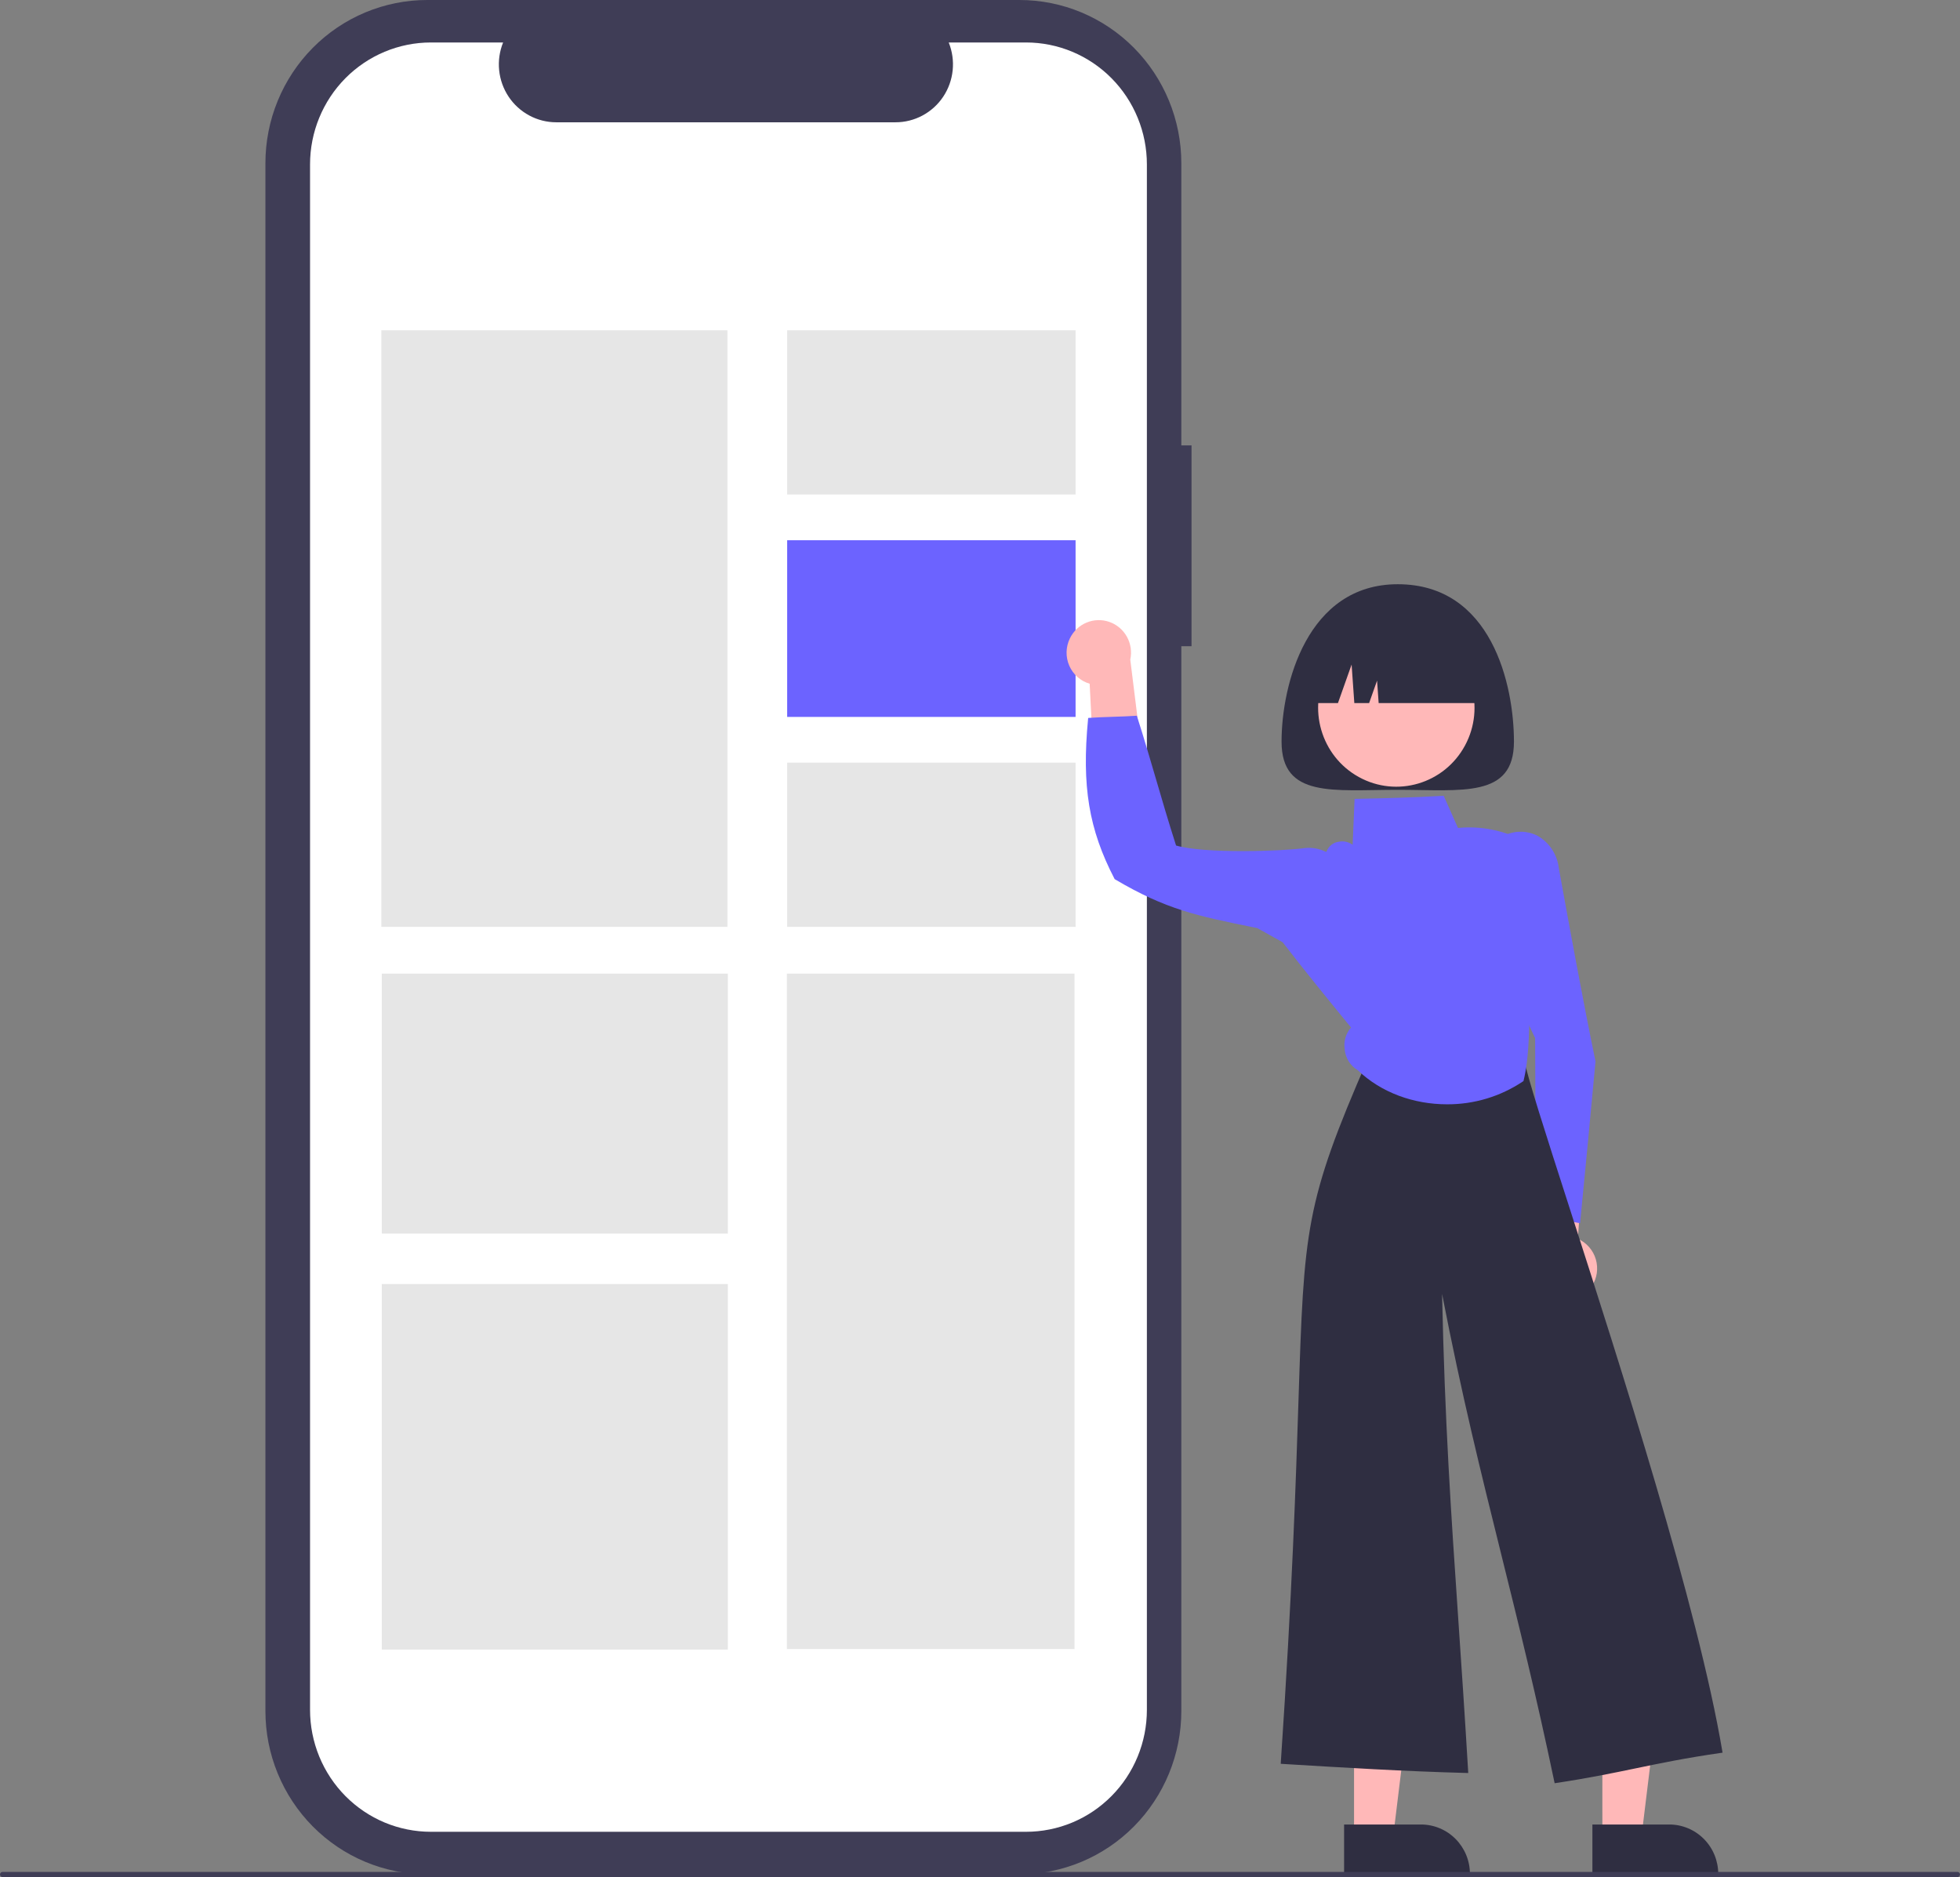 <svg width="118" height="113" viewBox="0 0 118 113" fill="none" xmlns="http://www.w3.org/2000/svg">
<rect x="0" y="0" width="118" height="113" fill="#808080" stroke="none"/>
<g id="uxillustration">
<path id="Vector" d="M71.735 26.813H71.121V9.83C71.121 7.223 70.094 4.722 68.267 2.879C66.441 1.036 63.963 3.2895e-06 61.379 0H25.72C24.441 -3.25753e-06 23.174 0.254 21.992 0.748C20.81 1.242 19.736 1.966 18.832 2.879C17.927 3.792 17.21 4.875 16.72 6.068C16.23 7.261 15.979 8.539 15.979 9.83V103.003C15.979 104.294 16.23 105.572 16.72 106.765C17.21 107.957 17.927 109.041 18.832 109.954C19.736 110.866 20.81 111.59 21.992 112.084C23.174 112.578 24.441 112.833 25.72 112.833H61.379C63.963 112.833 66.44 111.797 68.267 109.954C70.094 108.11 71.121 105.61 71.121 103.003V38.902H71.735L71.735 26.813Z" fill="#3F3D56"/>
<path id="Vector_2" d="M61.772 2.557H57.117C57.331 3.087 57.413 3.661 57.355 4.23C57.298 4.799 57.102 5.345 56.786 5.82C56.47 6.295 56.043 6.683 55.542 6.952C55.042 7.221 54.484 7.362 53.917 7.362H33.489C32.922 7.362 32.364 7.221 31.864 6.952C31.364 6.683 30.937 6.295 30.62 5.82C30.304 5.345 30.109 4.799 30.051 4.23C29.993 3.661 30.075 3.087 30.289 2.557H25.941C24.012 2.557 22.162 3.331 20.797 4.707C19.433 6.084 18.666 7.951 18.666 9.898V102.935C18.666 103.899 18.855 104.853 19.22 105.744C19.586 106.634 20.122 107.444 20.797 108.125C21.473 108.807 22.275 109.348 23.157 109.717C24.04 110.085 24.986 110.275 25.941 110.275H61.772C62.727 110.275 63.673 110.085 64.556 109.717C65.439 109.348 66.241 108.807 66.916 108.125C67.592 107.444 68.128 106.634 68.493 105.744C68.859 104.853 69.047 103.899 69.047 102.935V9.898C69.047 8.934 68.859 7.979 68.493 7.089C68.128 6.198 67.592 5.389 66.916 4.707C66.241 4.026 65.439 3.485 64.556 3.116C63.673 2.747 62.727 2.557 61.772 2.557Z" fill="white"/>
<path id="longbox1" d="M43.794 19.883H22.959V55.798H43.794V19.883Z" fill="#E6E6E6"/>
<path id="longbox2" d="M64.691 58.612H47.374V99.273H64.691V58.612Z" fill="#E6E6E6"/>
<path id="Vector_3" d="M64.754 19.883H47.391V29.769H64.754V19.883Z" fill="#E6E6E6"/>
<path id="smallbox" d="M64.754 32.523H47.391V43.159H64.754V32.523Z" fill="#6C63FF"/>
<path id="Vector_4" d="M64.754 45.912H47.391V55.798H64.754V45.912Z" fill="#E6E6E6"/>
<path id="Vector_5" d="M43.82 58.612H22.985V74.264H43.82V58.612Z" fill="#E6E6E6"/>
<path id="Vector_6" d="M43.82 77.298H22.985V99.306H43.82V77.298Z" fill="#E6E6E6"/>
<g id="lefthand">
<path id="Hand" d="M64.411 38.432C64.287 38.687 64.219 38.966 64.212 39.251C64.206 39.535 64.262 39.817 64.375 40.077C64.489 40.337 64.657 40.569 64.869 40.757C65.081 40.944 65.331 41.082 65.602 41.161L65.954 48.063L68.821 45.934L68.047 39.707C68.148 39.239 68.077 38.75 67.845 38.333C67.614 37.915 67.238 37.597 66.79 37.44C66.342 37.283 65.852 37.297 65.414 37.48C64.976 37.663 64.619 38.002 64.411 38.432Z" fill="#FFB8B8"/>
<path id="Arm" d="M79.784 58.079L79.669 58.026C78.331 57.349 76.989 56.597 75.692 55.871L75.512 55.835C72.095 55.143 70.213 54.762 67.13 52.938L67.106 52.924L67.094 52.899C65.55 49.924 65.12 47.323 65.505 43.303L65.513 43.222L65.593 43.216C65.927 43.188 66.472 43.17 66.998 43.152C67.511 43.135 68.041 43.117 68.365 43.092L68.441 43.085L68.464 43.158C68.868 44.417 69.211 45.591 69.575 46.834C69.948 48.112 70.334 49.433 70.804 50.901C72.525 51.4 77.14 51.251 78.575 51.053C79.403 50.968 80.239 51.354 80.817 52.082L80.843 52.116L80.836 52.158C80.521 54.103 80.158 56.06 79.807 57.953L79.784 58.079Z" fill="#6C63FF"/>
</g>
<g id="body">
<path id="Vector_7" d="M91.146 44.648C91.146 48.065 88.014 47.548 84.151 47.548C80.287 47.548 77.155 48.065 77.155 44.648C77.155 41.23 78.685 35.171 84.151 35.171C89.805 35.171 91.146 41.23 91.146 44.648Z" fill="#2F2E41"/>
<path id="Vector_8" d="M95.834 77.436C95.989 77.199 96.091 76.93 96.133 76.649C96.174 76.368 96.154 76.081 96.074 75.808C95.994 75.536 95.855 75.284 95.668 75.072C95.481 74.859 95.25 74.69 94.992 74.577L95.5 67.686L92.392 69.435L92.386 75.711C92.227 76.162 92.237 76.656 92.415 77.1C92.593 77.544 92.925 77.906 93.35 78.119C93.776 78.331 94.263 78.379 94.721 78.253C95.178 78.127 95.574 77.837 95.834 77.436Z" fill="#FFB8B8"/>
<path id="Vector_9" d="M81.519 110.61H83.869L84.987 101.465L81.519 101.465L81.519 110.61Z" fill="#FFB8B8"/>
<path id="Vector_10" d="M80.92 109.836L85.547 109.836H85.547C85.935 109.836 86.318 109.913 86.676 110.063C87.034 110.212 87.359 110.431 87.633 110.708C87.906 110.984 88.124 111.312 88.272 111.673C88.42 112.034 88.496 112.421 88.496 112.812V112.908L80.92 112.909L80.92 109.836Z" fill="#2F2E41"/>
<path id="Vector_11" d="M96.469 110.61H98.818L99.936 101.465L96.468 101.465L96.469 110.61Z" fill="#FFB8B8"/>
<path id="Vector_12" d="M95.869 109.836L100.496 109.836H100.497C100.884 109.836 101.267 109.913 101.625 110.063C101.983 110.212 102.308 110.431 102.582 110.708C102.856 110.984 103.073 111.312 103.221 111.673C103.369 112.034 103.445 112.421 103.445 112.812V112.908L95.869 112.909L95.869 109.836Z" fill="#2F2E41"/>
<path id="Vector_13" d="M95.127 73.638L95.025 73.62C94.169 73.463 93.303 73.305 92.541 73.14L92.466 73.124L92.466 73.046C92.453 69.54 92.44 66.036 92.421 62.499C90.601 58.799 89.837 54.663 90.212 50.55L90.216 50.506L90.251 50.481C90.583 50.248 90.969 50.109 91.372 50.078C91.774 50.047 92.178 50.124 92.541 50.302C92.896 50.498 93.199 50.777 93.426 51.115C93.653 51.453 93.796 51.841 93.844 52.247C94.536 56.056 95.253 60 96.053 63.886L96.056 63.901L96.055 63.915C95.758 67.085 95.452 70.363 95.138 73.534L95.127 73.638Z" fill="#6C63FF"/>
<path id="Vector_14" d="M93.596 107.351L93.577 107.262C92.478 102.016 91.416 97.743 90.39 93.612C89.161 88.66 87.995 83.968 86.819 77.896C86.98 85.553 87.356 91.054 87.787 97.377C87.982 100.233 88.183 103.185 88.388 106.632L88.394 106.737L88.29 106.734C84.612 106.639 80.844 106.41 77.201 106.188L77.105 106.182L77.111 106.085C77.801 95.825 78.017 89.158 78.175 84.29C78.508 74.019 78.559 72.441 82.35 63.748C82.494 63.419 83.352 62.444 84.294 62.593L91.754 63.764L91.767 63.831C91.978 64.901 93.022 68.147 94.468 72.64C97.558 82.246 102.229 96.762 103.688 105.414L103.705 105.512L103.607 105.526C101.488 105.83 99.963 106.147 98.488 106.453C97.092 106.742 95.649 107.042 93.685 107.338L93.596 107.351Z" fill="#2F2E41"/>
<path id="Vector_15" d="M87.112 66.48C85.121 66.48 83.153 65.783 81.742 64.425C81.522 64.296 81.335 64.115 81.199 63.898C81.062 63.68 80.979 63.433 80.957 63.177C80.921 62.942 80.936 62.702 81.001 62.473C81.067 62.245 81.181 62.034 81.336 61.855C79.953 60.165 78.525 58.419 77.158 56.642L77.12 56.592L77.164 56.508C78.058 54.784 78.983 53.001 79.871 51.239C79.933 51.086 80.035 50.952 80.166 50.852C80.297 50.752 80.452 50.689 80.615 50.671C80.757 50.644 80.903 50.646 81.044 50.678C81.184 50.71 81.317 50.77 81.434 50.856L81.436 50.813C81.473 49.921 81.51 49.029 81.548 48.184L81.552 48.094L81.642 48.092C83.35 48.054 85.115 48.014 86.85 47.91L86.916 47.907L87.776 49.843C89.174 49.706 90.579 49.994 91.813 50.67L91.87 50.7L91.863 50.765C91.517 54.093 91.593 57.452 92.087 60.76C92.06 62.271 92.031 63.815 91.728 65.046L91.719 65.082L91.689 65.102C90.333 66.01 88.739 66.49 87.112 66.48Z" fill="#6C63FF"/>
<path id="Vector_16" d="M88.195 44.888C89.442 42.587 88.603 39.701 86.322 38.442C84.041 37.184 81.181 38.03 79.934 40.332C78.687 42.633 79.525 45.52 81.807 46.778C84.088 48.036 86.948 47.19 88.195 44.888Z" fill="#FFB8B8"/>
<path id="Vector_17" d="M78.689 42.327H80.55L81.372 40.006L81.536 42.327H82.426L82.905 40.973L83.001 42.327H89.613C89.613 40.993 89.088 39.714 88.153 38.771C87.219 37.828 85.951 37.299 84.63 37.299H83.671C82.35 37.299 81.082 37.828 80.148 38.771C79.213 39.714 78.689 40.993 78.689 42.327Z" fill="#2F2E41"/>
</g>
<path id="Vector_18" d="M117.846 113H0.154C0.113 113 0.074 112.984 0.045 112.955C0.016 112.926 0 112.886 0 112.845C0 112.804 0.016 112.764 0.045 112.735C0.074 112.706 0.113 112.69 0.154 112.69H117.846C117.887 112.69 117.926 112.706 117.955 112.735C117.984 112.764 118 112.804 118 112.845C118 112.886 117.984 112.926 117.955 112.955C117.926 112.984 117.887 113 117.846 113Z" fill="#3F3D56"/>
</g>
</svg>
